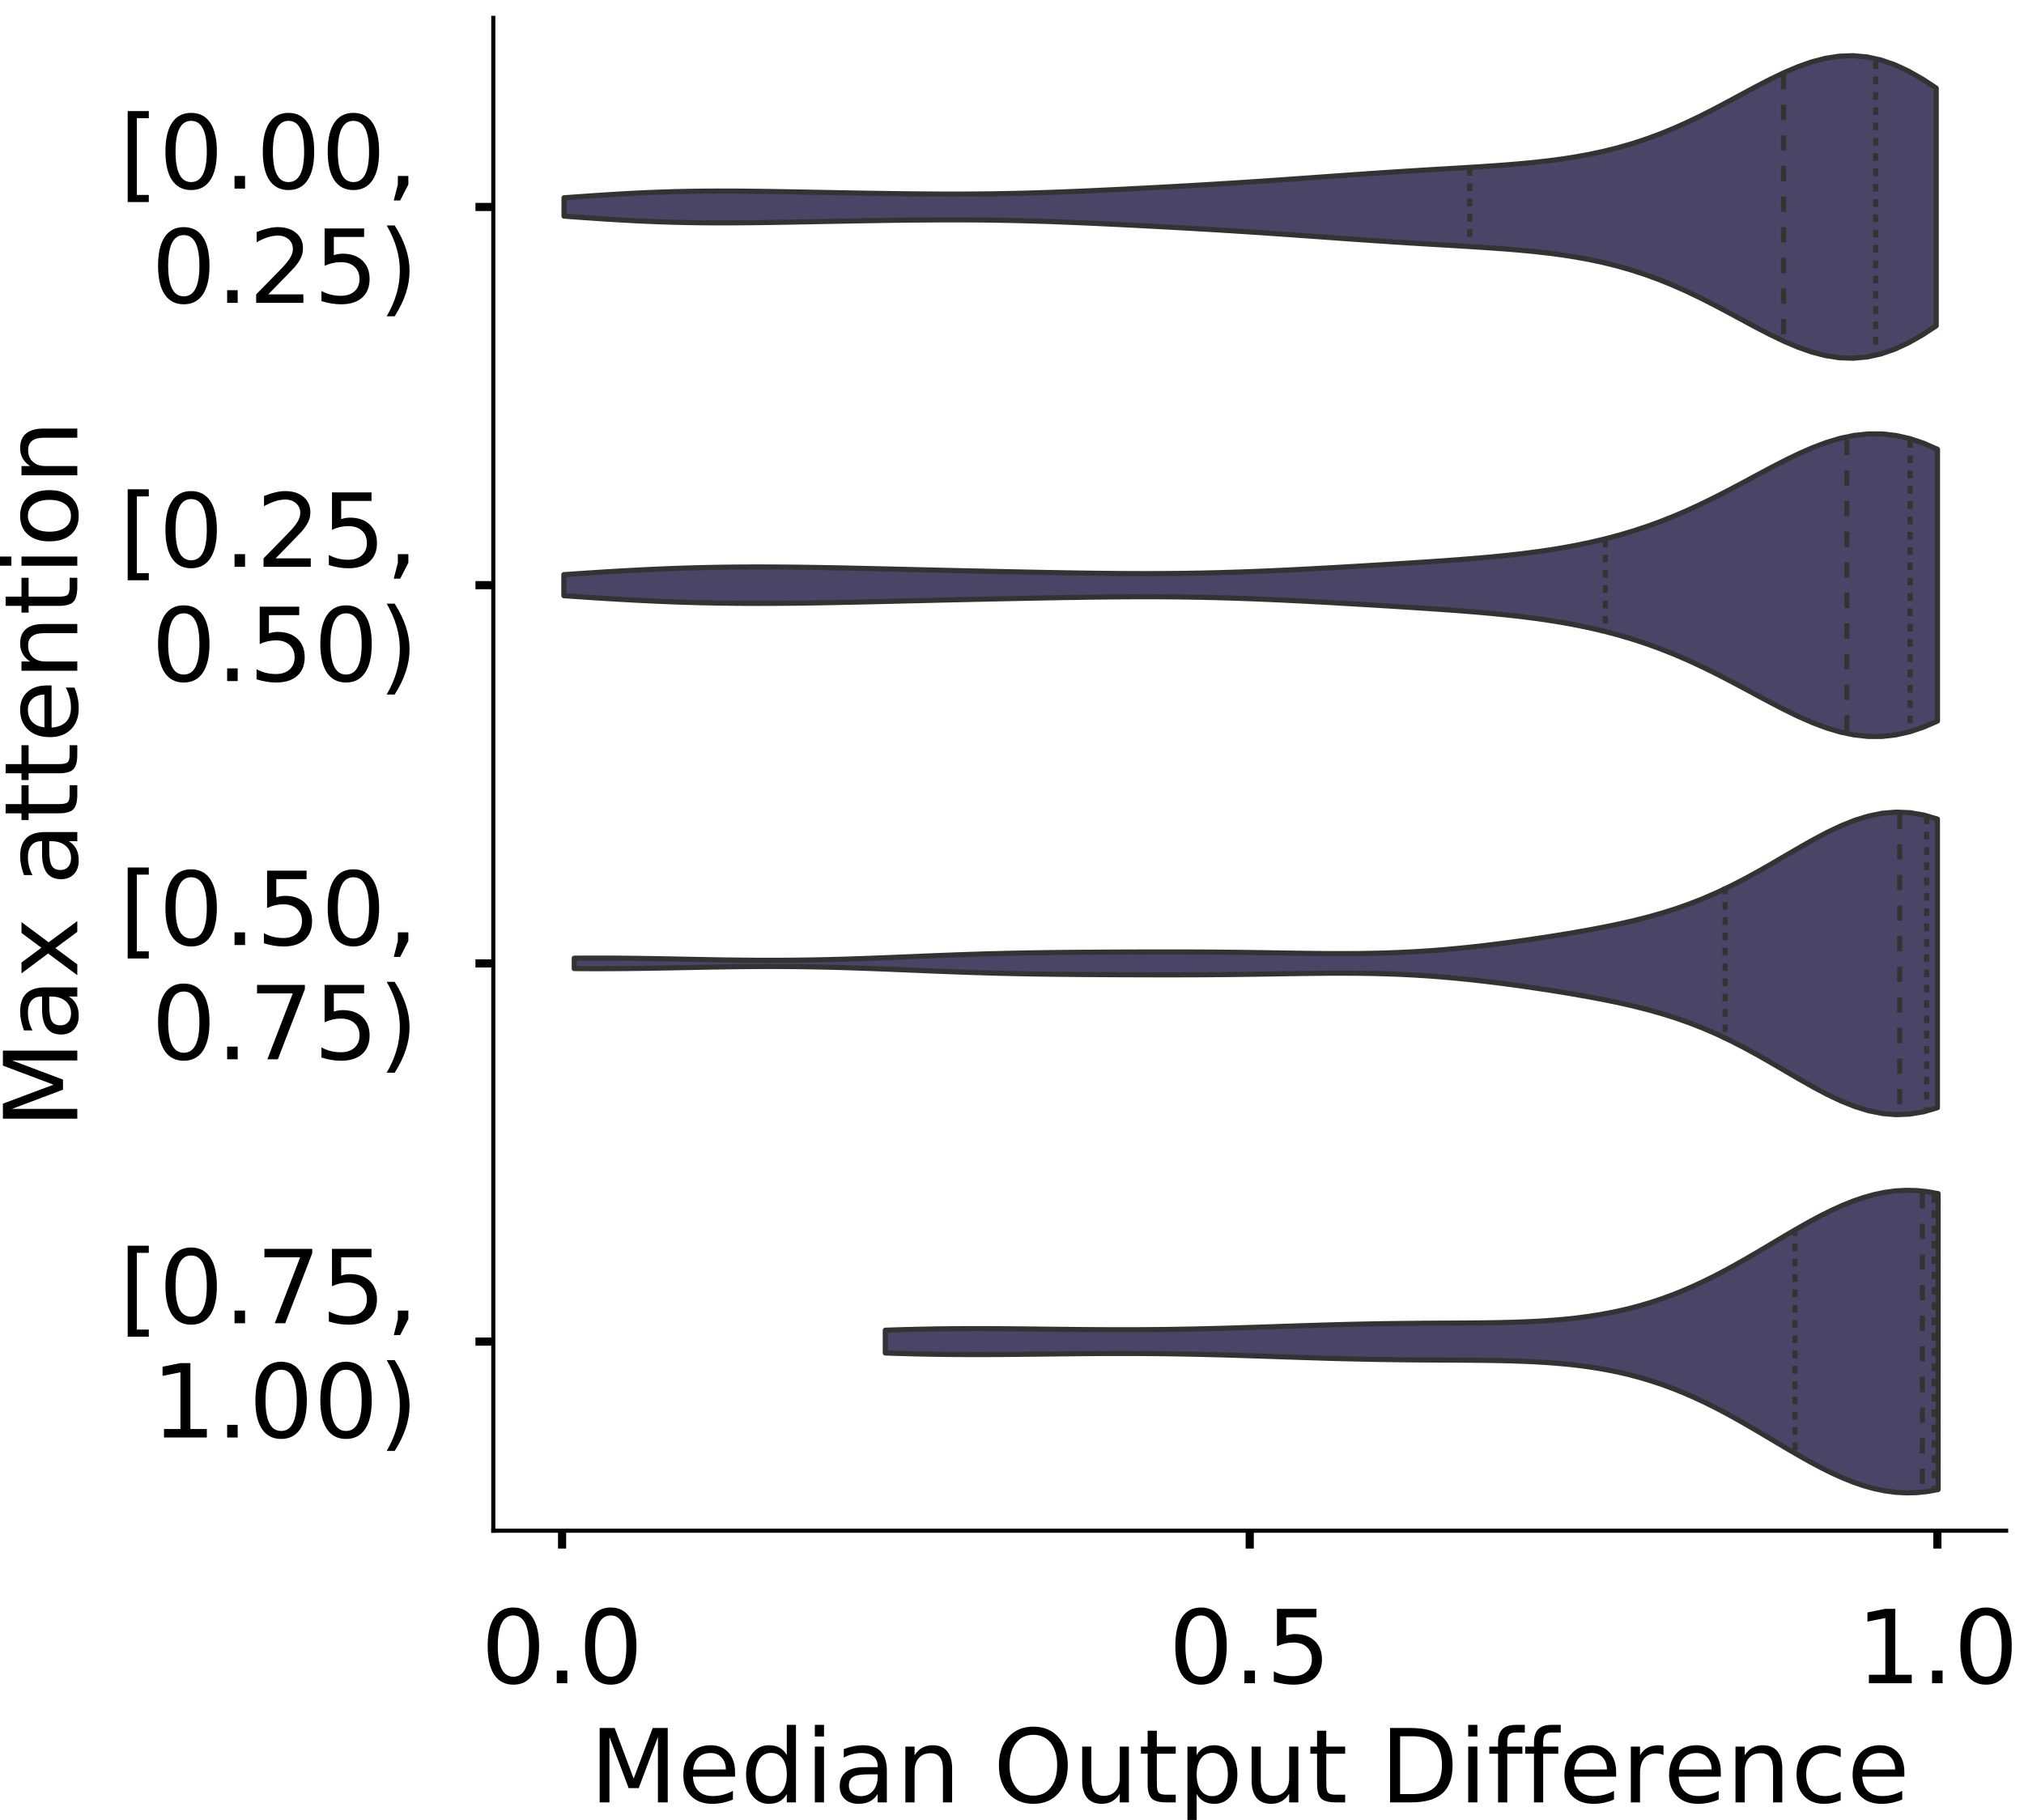 <?xml version="1.0" encoding="utf-8" standalone="no"?>
<!DOCTYPE svg PUBLIC "-//W3C//DTD SVG 1.1//EN"
  "http://www.w3.org/Graphics/SVG/1.1/DTD/svg11.dtd">
<!-- Created with matplotlib (https://matplotlib.org/) -->
<svg height="356.753pt" version="1.1" viewBox="0 0 396.753 356.753" width="396.753pt" xmlns="http://www.w3.org/2000/svg" xmlns:xlink="http://www.w3.org/1999/xlink">
 <defs>
  <style type="text/css">
*{stroke-linecap:butt;stroke-linejoin:round;}
  </style>
 </defs>
 <g id="figure_1">
  <g id="patch_1">
   <path d="M 0 356.753 
L 396.753 356.753 
L 396.753 0 
L 0 0 
z
" style="fill:#ffffff;"/>
  </g>
  <g id="axes_1">
   <g id="patch_2">
    <path d="M 96.7 300.053 
L 393.253 300.053 
L 393.253 3.5 
L 96.7 3.5 
z
" style="fill:#ffffff;"/>
   </g>
   <g id="PolyCollection_1">
    <defs>
     <path d="M 110.558 -314.382 
L 110.558 -317.987 
L 113.275 -318.182 
L 115.992 -318.372 
L 118.709 -318.553 
L 121.426 -318.72 
L 124.143 -318.869 
L 126.86 -318.998 
L 129.577 -319.105 
L 132.294 -319.188 
L 135.012 -319.248 
L 137.729 -319.286 
L 140.446 -319.302 
L 143.163 -319.301 
L 145.88 -319.284 
L 148.597 -319.255 
L 151.314 -319.216 
L 154.031 -319.171 
L 156.748 -319.122 
L 159.466 -319.071 
L 162.183 -319.02 
L 164.9 -318.969 
L 167.617 -318.92 
L 170.334 -318.874 
L 173.051 -318.832 
L 175.768 -318.794 
L 178.485 -318.761 
L 181.203 -318.736 
L 183.92 -318.719 
L 186.637 -318.713 
L 189.354 -318.718 
L 192.071 -318.736 
L 194.788 -318.768 
L 197.505 -318.815 
L 200.222 -318.876 
L 202.939 -318.951 
L 205.657 -319.039 
L 208.374 -319.138 
L 211.091 -319.248 
L 213.808 -319.366 
L 216.525 -319.491 
L 219.242 -319.622 
L 221.959 -319.758 
L 224.676 -319.898 
L 227.393 -320.042 
L 230.111 -320.19 
L 232.828 -320.342 
L 235.545 -320.499 
L 238.262 -320.661 
L 240.979 -320.828 
L 243.696 -321 
L 246.413 -321.178 
L 249.13 -321.361 
L 251.848 -321.549 
L 254.565 -321.74 
L 257.282 -321.934 
L 259.999 -322.128 
L 262.716 -322.323 
L 265.433 -322.515 
L 268.15 -322.704 
L 270.867 -322.888 
L 273.584 -323.066 
L 276.302 -323.238 
L 279.019 -323.404 
L 281.736 -323.567 
L 284.453 -323.727 
L 287.17 -323.89 
L 289.887 -324.058 
L 292.604 -324.239 
L 295.321 -324.438 
L 298.039 -324.664 
L 300.756 -324.925 
L 303.473 -325.231 
L 306.19 -325.591 
L 308.907 -326.015 
L 311.624 -326.513 
L 314.341 -327.096 
L 317.058 -327.771 
L 319.775 -328.547 
L 322.493 -329.43 
L 325.21 -330.423 
L 327.927 -331.525 
L 330.644 -332.732 
L 333.361 -334.034 
L 336.078 -335.415 
L 338.795 -336.854 
L 341.512 -338.319 
L 344.229 -339.776 
L 346.947 -341.182 
L 349.664 -342.489 
L 352.381 -343.646 
L 355.098 -344.605 
L 357.815 -345.317 
L 360.532 -345.739 
L 363.249 -345.839 
L 365.966 -345.597 
L 368.684 -345.003 
L 371.401 -344.066 
L 374.118 -342.808 
L 376.835 -341.266 
L 379.552 -339.487 
L 379.552 -292.882 
L 379.552 -292.882 
L 376.835 -291.103 
L 374.118 -289.56 
L 371.401 -288.302 
L 368.684 -287.365 
L 365.966 -286.772 
L 363.249 -286.529 
L 360.532 -286.629 
L 357.815 -287.052 
L 355.098 -287.763 
L 352.381 -288.722 
L 349.664 -289.88 
L 346.947 -291.187 
L 344.229 -292.592 
L 341.512 -294.049 
L 338.795 -295.515 
L 336.078 -296.953 
L 333.361 -298.335 
L 330.644 -299.637 
L 327.927 -300.844 
L 325.21 -301.946 
L 322.493 -302.938 
L 319.775 -303.821 
L 317.058 -304.597 
L 314.341 -305.273 
L 311.624 -305.855 
L 308.907 -306.354 
L 306.19 -306.778 
L 303.473 -307.138 
L 300.756 -307.443 
L 298.039 -307.704 
L 295.321 -307.93 
L 292.604 -308.13 
L 289.887 -308.31 
L 287.17 -308.479 
L 284.453 -308.641 
L 281.736 -308.802 
L 279.019 -308.964 
L 276.302 -309.131 
L 273.584 -309.303 
L 270.867 -309.481 
L 268.15 -309.665 
L 265.433 -309.853 
L 262.716 -310.046 
L 259.999 -310.24 
L 257.282 -310.435 
L 254.565 -310.629 
L 251.848 -310.82 
L 249.13 -311.007 
L 246.413 -311.19 
L 243.696 -311.368 
L 240.979 -311.541 
L 238.262 -311.708 
L 235.545 -311.869 
L 232.828 -312.026 
L 230.111 -312.178 
L 227.393 -312.326 
L 224.676 -312.47 
L 221.959 -312.61 
L 219.242 -312.746 
L 216.525 -312.877 
L 213.808 -313.002 
L 211.091 -313.12 
L 208.374 -313.23 
L 205.657 -313.329 
L 202.939 -313.417 
L 200.222 -313.492 
L 197.505 -313.553 
L 194.788 -313.6 
L 192.071 -313.632 
L 189.354 -313.65 
L 186.637 -313.656 
L 183.92 -313.649 
L 181.203 -313.632 
L 178.485 -313.607 
L 175.768 -313.575 
L 173.051 -313.537 
L 170.334 -313.494 
L 167.617 -313.448 
L 164.9 -313.399 
L 162.183 -313.348 
L 159.466 -313.297 
L 156.748 -313.246 
L 154.031 -313.197 
L 151.314 -313.152 
L 148.597 -313.114 
L 145.88 -313.085 
L 143.163 -313.068 
L 140.446 -313.066 
L 137.729 -313.083 
L 135.012 -313.12 
L 132.294 -313.18 
L 129.577 -313.263 
L 126.86 -313.37 
L 124.143 -313.499 
L 121.426 -313.649 
L 118.709 -313.815 
L 115.992 -313.996 
L 113.275 -314.186 
L 110.558 -314.382 
z
" id="m89b961d090" style="stroke:#333333;"/>
    </defs>
    <g clip-path="url(#pd6669690d4)">
     <use style="fill:#484566;stroke:#333333;" x="0" xlink:href="#m89b961d090" y="356.753"/>
    </g>
   </g>
   <g id="PolyCollection_2">
    <defs>
     <path d="M 110.527 -239.979 
L 110.527 -244.112 
L 113.247 -244.297 
L 115.966 -244.477 
L 118.686 -244.651 
L 121.406 -244.814 
L 124.126 -244.965 
L 126.846 -245.103 
L 129.566 -245.225 
L 132.286 -245.331 
L 135.006 -245.421 
L 137.726 -245.493 
L 140.446 -245.548 
L 143.166 -245.586 
L 145.886 -245.609 
L 148.605 -245.617 
L 151.325 -245.611 
L 154.045 -245.593 
L 156.765 -245.565 
L 159.485 -245.526 
L 162.205 -245.48 
L 164.925 -245.428 
L 167.645 -245.37 
L 170.365 -245.309 
L 173.085 -245.245 
L 175.805 -245.181 
L 178.525 -245.116 
L 181.244 -245.051 
L 183.964 -244.987 
L 186.684 -244.924 
L 189.404 -244.863 
L 192.124 -244.804 
L 194.844 -244.745 
L 197.564 -244.688 
L 200.284 -244.633 
L 203.004 -244.58 
L 205.724 -244.528 
L 208.444 -244.48 
L 211.164 -244.436 
L 213.883 -244.396 
L 216.603 -244.363 
L 219.323 -244.338 
L 222.043 -244.323 
L 224.763 -244.318 
L 227.483 -244.325 
L 230.203 -244.345 
L 232.923 -244.378 
L 235.643 -244.426 
L 238.363 -244.489 
L 241.083 -244.565 
L 243.803 -244.655 
L 246.522 -244.758 
L 249.242 -244.872 
L 251.962 -244.997 
L 254.682 -245.131 
L 257.402 -245.272 
L 260.122 -245.421 
L 262.842 -245.574 
L 265.562 -245.732 
L 268.282 -245.893 
L 271.002 -246.057 
L 273.722 -246.225 
L 276.442 -246.396 
L 279.161 -246.573 
L 281.881 -246.756 
L 284.601 -246.95 
L 287.321 -247.156 
L 290.041 -247.38 
L 292.761 -247.626 
L 295.481 -247.9 
L 298.201 -248.206 
L 300.921 -248.552 
L 303.641 -248.943 
L 306.361 -249.386 
L 309.081 -249.888 
L 311.8 -250.456 
L 314.52 -251.096 
L 317.24 -251.814 
L 319.96 -252.617 
L 322.68 -253.508 
L 325.4 -254.492 
L 328.12 -255.57 
L 330.84 -256.741 
L 333.56 -257.998 
L 336.28 -259.334 
L 339 -260.733 
L 341.72 -262.177 
L 344.439 -263.639 
L 347.159 -265.091 
L 349.879 -266.495 
L 352.599 -267.813 
L 355.319 -269.004 
L 358.039 -270.026 
L 360.759 -270.839 
L 363.479 -271.407 
L 366.199 -271.701 
L 368.919 -271.7 
L 371.639 -271.393 
L 374.359 -270.779 
L 377.078 -269.869 
L 379.798 -268.685 
L 379.798 -215.407 
L 379.798 -215.407 
L 377.078 -214.223 
L 374.359 -213.313 
L 371.639 -212.699 
L 368.919 -212.391 
L 366.199 -212.391 
L 363.479 -212.685 
L 360.759 -213.253 
L 358.039 -214.066 
L 355.319 -215.088 
L 352.599 -216.279 
L 349.879 -217.597 
L 347.159 -219.001 
L 344.439 -220.452 
L 341.72 -221.915 
L 339 -223.359 
L 336.28 -224.758 
L 333.56 -226.094 
L 330.84 -227.351 
L 328.12 -228.521 
L 325.4 -229.599 
L 322.68 -230.583 
L 319.96 -231.475 
L 317.24 -232.278 
L 314.52 -232.996 
L 311.8 -233.636 
L 309.081 -234.203 
L 306.361 -234.705 
L 303.641 -235.149 
L 300.921 -235.54 
L 298.201 -235.886 
L 295.481 -236.192 
L 292.761 -236.465 
L 290.041 -236.712 
L 287.321 -236.935 
L 284.601 -237.142 
L 281.881 -237.335 
L 279.161 -237.519 
L 276.442 -237.695 
L 273.722 -237.867 
L 271.002 -238.034 
L 268.282 -238.199 
L 265.562 -238.36 
L 262.842 -238.517 
L 260.122 -238.671 
L 257.402 -238.819 
L 254.682 -238.961 
L 251.962 -239.095 
L 249.242 -239.22 
L 246.522 -239.334 
L 243.803 -239.437 
L 241.083 -239.527 
L 238.363 -239.603 
L 235.643 -239.665 
L 232.923 -239.713 
L 230.203 -239.747 
L 227.483 -239.767 
L 224.763 -239.774 
L 222.043 -239.769 
L 219.323 -239.753 
L 216.603 -239.728 
L 213.883 -239.695 
L 211.164 -239.656 
L 208.444 -239.612 
L 205.724 -239.563 
L 203.004 -239.512 
L 200.284 -239.459 
L 197.564 -239.403 
L 194.844 -239.346 
L 192.124 -239.288 
L 189.404 -239.228 
L 186.684 -239.167 
L 183.964 -239.105 
L 181.244 -239.041 
L 178.525 -238.976 
L 175.805 -238.911 
L 173.085 -238.846 
L 170.365 -238.783 
L 167.645 -238.722 
L 164.925 -238.664 
L 162.205 -238.611 
L 159.485 -238.565 
L 156.765 -238.527 
L 154.045 -238.498 
L 151.325 -238.481 
L 148.605 -238.475 
L 145.886 -238.483 
L 143.166 -238.506 
L 140.446 -238.544 
L 137.726 -238.599 
L 135.006 -238.671 
L 132.286 -238.76 
L 129.566 -238.866 
L 126.846 -238.989 
L 124.126 -239.126 
L 121.406 -239.278 
L 118.686 -239.441 
L 115.966 -239.614 
L 113.247 -239.795 
L 110.527 -239.979 
z
" id="m783c65cf0e" style="stroke:#333333;"/>
    </defs>
    <g clip-path="url(#pd6669690d4)">
     <use style="fill:#484566;stroke:#333333;" x="0" xlink:href="#m783c65cf0e" y="356.753"/>
    </g>
   </g>
   <g id="PolyCollection_3">
    <defs>
     <path d="M 112.567 -166.886 
L 112.567 -168.929 
L 115.266 -168.945 
L 117.965 -168.947 
L 120.664 -168.936 
L 123.363 -168.912 
L 126.063 -168.877 
L 128.762 -168.834 
L 131.461 -168.785 
L 134.16 -168.732 
L 136.859 -168.679 
L 139.559 -168.629 
L 142.258 -168.586 
L 144.957 -168.55 
L 147.656 -168.526 
L 150.355 -168.516 
L 153.054 -168.519 
L 155.754 -168.539 
L 158.453 -168.574 
L 161.152 -168.625 
L 163.851 -168.69 
L 166.55 -168.769 
L 169.249 -168.86 
L 171.949 -168.96 
L 174.648 -169.066 
L 177.347 -169.177 
L 180.046 -169.289 
L 182.745 -169.4 
L 185.445 -169.506 
L 188.144 -169.606 
L 190.843 -169.697 
L 193.542 -169.78 
L 196.241 -169.851 
L 198.94 -169.913 
L 201.64 -169.964 
L 204.339 -170.007 
L 207.038 -170.041 
L 209.737 -170.069 
L 212.436 -170.091 
L 215.136 -170.109 
L 217.835 -170.124 
L 220.534 -170.135 
L 223.233 -170.145 
L 225.932 -170.151 
L 228.631 -170.154 
L 231.331 -170.152 
L 234.03 -170.144 
L 236.729 -170.13 
L 239.428 -170.11 
L 242.127 -170.082 
L 244.826 -170.048 
L 247.526 -170.009 
L 250.225 -169.967 
L 252.924 -169.924 
L 255.623 -169.885 
L 258.322 -169.853 
L 261.022 -169.833 
L 263.721 -169.829 
L 266.42 -169.846 
L 269.119 -169.887 
L 271.818 -169.957 
L 274.517 -170.059 
L 277.217 -170.194 
L 279.916 -170.363 
L 282.615 -170.567 
L 285.314 -170.805 
L 288.013 -171.076 
L 290.713 -171.376 
L 293.412 -171.704 
L 296.111 -172.056 
L 298.81 -172.431 
L 301.509 -172.826 
L 304.208 -173.241 
L 306.908 -173.677 
L 309.607 -174.137 
L 312.306 -174.624 
L 315.005 -175.146 
L 317.704 -175.711 
L 320.404 -176.33 
L 323.103 -177.014 
L 325.802 -177.776 
L 328.501 -178.627 
L 331.2 -179.579 
L 333.899 -180.639 
L 336.599 -181.811 
L 339.298 -183.095 
L 341.997 -184.482 
L 344.696 -185.958 
L 347.395 -187.5 
L 350.094 -189.077 
L 352.794 -190.65 
L 355.493 -192.175 
L 358.192 -193.602 
L 360.891 -194.881 
L 363.59 -195.96 
L 366.29 -196.792 
L 368.989 -197.337 
L 371.688 -197.563 
L 374.387 -197.451 
L 377.086 -196.995 
L 379.785 -196.201 
L 379.785 -139.614 
L 379.785 -139.614 
L 377.086 -138.82 
L 374.387 -138.364 
L 371.688 -138.252 
L 368.989 -138.478 
L 366.29 -139.023 
L 363.59 -139.855 
L 360.891 -140.934 
L 358.192 -142.213 
L 355.493 -143.64 
L 352.794 -145.165 
L 350.094 -146.738 
L 347.395 -148.315 
L 344.696 -149.857 
L 341.997 -151.333 
L 339.298 -152.72 
L 336.599 -154.004 
L 333.899 -155.176 
L 331.2 -156.236 
L 328.501 -157.188 
L 325.802 -158.039 
L 323.103 -158.801 
L 320.404 -159.485 
L 317.704 -160.104 
L 315.005 -160.669 
L 312.306 -161.191 
L 309.607 -161.678 
L 306.908 -162.138 
L 304.208 -162.574 
L 301.509 -162.989 
L 298.81 -163.384 
L 296.111 -163.759 
L 293.412 -164.111 
L 290.713 -164.439 
L 288.013 -164.739 
L 285.314 -165.01 
L 282.615 -165.248 
L 279.916 -165.452 
L 277.217 -165.621 
L 274.517 -165.756 
L 271.818 -165.858 
L 269.119 -165.928 
L 266.42 -165.969 
L 263.721 -165.986 
L 261.022 -165.982 
L 258.322 -165.962 
L 255.623 -165.93 
L 252.924 -165.891 
L 250.225 -165.848 
L 247.526 -165.806 
L 244.826 -165.767 
L 242.127 -165.733 
L 239.428 -165.705 
L 236.729 -165.685 
L 234.03 -165.671 
L 231.331 -165.663 
L 228.631 -165.661 
L 225.932 -165.664 
L 223.233 -165.67 
L 220.534 -165.68 
L 217.835 -165.691 
L 215.136 -165.706 
L 212.436 -165.724 
L 209.737 -165.746 
L 207.038 -165.774 
L 204.339 -165.808 
L 201.64 -165.851 
L 198.94 -165.902 
L 196.241 -165.964 
L 193.542 -166.035 
L 190.843 -166.118 
L 188.144 -166.209 
L 185.445 -166.309 
L 182.745 -166.415 
L 180.046 -166.526 
L 177.347 -166.638 
L 174.648 -166.749 
L 171.949 -166.855 
L 169.249 -166.955 
L 166.55 -167.046 
L 163.851 -167.125 
L 161.152 -167.19 
L 158.453 -167.241 
L 155.754 -167.276 
L 153.054 -167.296 
L 150.355 -167.299 
L 147.656 -167.289 
L 144.957 -167.265 
L 142.258 -167.229 
L 139.559 -167.186 
L 136.859 -167.136 
L 134.16 -167.083 
L 131.461 -167.03 
L 128.762 -166.981 
L 126.063 -166.938 
L 123.363 -166.903 
L 120.664 -166.879 
L 117.965 -166.868 
L 115.266 -166.87 
L 112.567 -166.886 
z
" id="m56542cbb03" style="stroke:#333333;"/>
    </defs>
    <g clip-path="url(#pd6669690d4)">
     <use style="fill:#484566;stroke:#333333;" x="0" xlink:href="#m56542cbb03" y="356.753"/>
    </g>
   </g>
   <g id="PolyCollection_4">
    <defs>
     <path d="M 173.537 -91.534 
L 173.537 -96.004 
L 175.622 -96.074 
L 177.707 -96.134 
L 179.791 -96.186 
L 181.876 -96.229 
L 183.961 -96.263 
L 186.045 -96.288 
L 188.13 -96.304 
L 190.215 -96.312 
L 192.3 -96.312 
L 194.384 -96.306 
L 196.469 -96.294 
L 198.554 -96.278 
L 200.638 -96.258 
L 202.723 -96.235 
L 204.808 -96.211 
L 206.892 -96.187 
L 208.977 -96.164 
L 211.062 -96.142 
L 213.146 -96.124 
L 215.231 -96.11 
L 217.316 -96.1 
L 219.401 -96.096 
L 221.485 -96.097 
L 223.57 -96.105 
L 225.655 -96.119 
L 227.739 -96.14 
L 229.824 -96.168 
L 231.909 -96.203 
L 233.993 -96.243 
L 236.078 -96.29 
L 238.163 -96.342 
L 240.247 -96.399 
L 242.332 -96.46 
L 244.417 -96.524 
L 246.502 -96.591 
L 248.586 -96.66 
L 250.671 -96.73 
L 252.756 -96.8 
L 254.84 -96.869 
L 256.925 -96.935 
L 259.01 -96.999 
L 261.094 -97.06 
L 263.179 -97.116 
L 265.264 -97.167 
L 267.348 -97.213 
L 269.433 -97.253 
L 271.518 -97.287 
L 273.603 -97.316 
L 275.687 -97.339 
L 277.772 -97.357 
L 279.857 -97.372 
L 281.941 -97.384 
L 284.026 -97.395 
L 286.111 -97.406 
L 288.195 -97.42 
L 290.28 -97.44 
L 292.365 -97.467 
L 294.449 -97.506 
L 296.534 -97.559 
L 298.619 -97.631 
L 300.704 -97.724 
L 302.788 -97.844 
L 304.873 -97.995 
L 306.958 -98.18 
L 309.042 -98.405 
L 311.127 -98.675 
L 313.212 -98.993 
L 315.296 -99.365 
L 317.381 -99.794 
L 319.466 -100.285 
L 321.55 -100.84 
L 323.635 -101.462 
L 325.72 -102.155 
L 327.805 -102.918 
L 329.889 -103.751 
L 331.974 -104.655 
L 334.059 -105.625 
L 336.143 -106.659 
L 338.228 -107.751 
L 340.313 -108.893 
L 342.397 -110.078 
L 344.482 -111.294 
L 346.567 -112.529 
L 348.651 -113.771 
L 350.736 -115.004 
L 352.821 -116.213 
L 354.906 -117.381 
L 356.99 -118.491 
L 359.075 -119.526 
L 361.16 -120.47 
L 363.244 -121.306 
L 365.329 -122.02 
L 367.414 -122.599 
L 369.498 -123.032 
L 371.583 -123.309 
L 373.668 -123.424 
L 375.752 -123.375 
L 377.837 -123.159 
L 379.922 -122.78 
L 379.922 -64.758 
L 379.922 -64.758 
L 377.837 -64.379 
L 375.752 -64.163 
L 373.668 -64.114 
L 371.583 -64.229 
L 369.498 -64.507 
L 367.414 -64.939 
L 365.329 -65.518 
L 363.244 -66.232 
L 361.16 -67.069 
L 359.075 -68.012 
L 356.99 -69.048 
L 354.906 -70.158 
L 352.821 -71.326 
L 350.736 -72.534 
L 348.651 -73.767 
L 346.567 -75.009 
L 344.482 -76.245 
L 342.397 -77.461 
L 340.313 -78.645 
L 338.228 -79.787 
L 336.143 -80.879 
L 334.059 -81.913 
L 331.974 -82.884 
L 329.889 -83.787 
L 327.805 -84.621 
L 325.72 -85.384 
L 323.635 -86.076 
L 321.55 -86.699 
L 319.466 -87.254 
L 317.381 -87.744 
L 315.296 -88.173 
L 313.212 -88.545 
L 311.127 -88.863 
L 309.042 -89.133 
L 306.958 -89.358 
L 304.873 -89.544 
L 302.788 -89.694 
L 300.704 -89.814 
L 298.619 -89.908 
L 296.534 -89.979 
L 294.449 -90.032 
L 292.365 -90.071 
L 290.28 -90.098 
L 288.195 -90.118 
L 286.111 -90.132 
L 284.026 -90.144 
L 281.941 -90.154 
L 279.857 -90.166 
L 277.772 -90.181 
L 275.687 -90.199 
L 273.603 -90.223 
L 271.518 -90.251 
L 269.433 -90.285 
L 267.348 -90.325 
L 265.264 -90.371 
L 263.179 -90.422 
L 261.094 -90.478 
L 259.01 -90.539 
L 256.925 -90.603 
L 254.84 -90.67 
L 252.756 -90.738 
L 250.671 -90.808 
L 248.586 -90.878 
L 246.502 -90.947 
L 244.417 -91.014 
L 242.332 -91.079 
L 240.247 -91.14 
L 238.163 -91.197 
L 236.078 -91.249 
L 233.993 -91.295 
L 231.909 -91.336 
L 229.824 -91.37 
L 227.739 -91.398 
L 225.655 -91.419 
L 223.57 -91.433 
L 221.485 -91.441 
L 219.401 -91.443 
L 217.316 -91.438 
L 215.231 -91.429 
L 213.146 -91.414 
L 211.062 -91.396 
L 208.977 -91.375 
L 206.892 -91.352 
L 204.808 -91.327 
L 202.723 -91.303 
L 200.638 -91.281 
L 198.554 -91.261 
L 196.469 -91.244 
L 194.384 -91.232 
L 192.3 -91.226 
L 190.215 -91.227 
L 188.13 -91.235 
L 186.045 -91.251 
L 183.961 -91.275 
L 181.876 -91.309 
L 179.791 -91.352 
L 177.707 -91.404 
L 175.622 -91.465 
L 173.537 -91.534 
z
" id="m5056d539c5" style="stroke:#333333;"/>
    </defs>
    <g clip-path="url(#pd6669690d4)">
     <use style="fill:#484566;stroke:#333333;" x="0" xlink:href="#m5056d539c5" y="356.753"/>
    </g>
   </g>
   <g id="patch_3">
    <path clip-path="url(#pd6669690d4)" d="M 110.18 40.569 
L 110.18 40.569 
L 110.18 40.569 
L 110.18 40.569 
z
" style="fill:#484566;stroke:#333333;stroke-linejoin:miter;stroke-width:0.5;"/>
   </g>
   <g id="matplotlib.axis_1">
    <g id="xtick_1">
     <g id="line2d_1">
      <defs>
       <path d="M 0 0 
L 0 3.5 
" id="mcb8b4226c5" style="stroke:#000000;stroke-width:1.6;"/>
      </defs>
      <g>
       <use style="stroke:#000000;stroke-width:1.6;" x="110.18" xlink:href="#mcb8b4226c5" y="300.053"/>
      </g>
     </g>
     <g id="text_1">
      <!-- 0.0 -->
      <defs>
       <path d="M 31.781 66.406 
Q 24.172 66.406 20.328 58.906 
Q 16.5 51.422 16.5 36.375 
Q 16.5 21.391 20.328 13.891 
Q 24.172 6.391 31.781 6.391 
Q 39.453 6.391 43.281 13.891 
Q 47.125 21.391 47.125 36.375 
Q 47.125 51.422 43.281 58.906 
Q 39.453 66.406 31.781 66.406 
z
M 31.781 74.219 
Q 44.047 74.219 50.516 64.516 
Q 56.984 54.828 56.984 36.375 
Q 56.984 17.969 50.516 8.266 
Q 44.047 -1.422 31.781 -1.422 
Q 19.531 -1.422 13.062 8.266 
Q 6.594 17.969 6.594 36.375 
Q 6.594 54.828 13.062 64.516 
Q 19.531 74.219 31.781 74.219 
z
" id="DejaVuSans-48"/>
       <path d="M 10.688 12.406 
L 21 12.406 
L 21 0 
L 10.688 0 
z
" id="DejaVuSans-46"/>
      </defs>
      <g transform="translate(94.277 329.95)scale(0.2 -0.2)">
       <use xlink:href="#DejaVuSans-48"/>
       <use x="63.623" xlink:href="#DejaVuSans-46"/>
       <use x="95.41" xlink:href="#DejaVuSans-48"/>
      </g>
     </g>
    </g>
    <g id="xtick_2">
     <g id="line2d_2">
      <g>
       <use style="stroke:#000000;stroke-width:1.6;" x="244.977" xlink:href="#mcb8b4226c5" y="300.053"/>
      </g>
     </g>
     <g id="text_2">
      <!-- 0.5 -->
      <defs>
       <path d="M 10.797 72.906 
L 49.516 72.906 
L 49.516 64.594 
L 19.828 64.594 
L 19.828 46.734 
Q 21.969 47.469 24.109 47.828 
Q 26.266 48.188 28.422 48.188 
Q 40.625 48.188 47.75 41.5 
Q 54.891 34.812 54.891 23.391 
Q 54.891 11.625 47.562 5.094 
Q 40.234 -1.422 26.906 -1.422 
Q 22.312 -1.422 17.547 -0.641 
Q 12.797 0.141 7.719 1.703 
L 7.719 11.625 
Q 12.109 9.234 16.797 8.062 
Q 21.484 6.891 26.703 6.891 
Q 35.156 6.891 40.078 11.328 
Q 45.016 15.766 45.016 23.391 
Q 45.016 31 40.078 35.438 
Q 35.156 39.891 26.703 39.891 
Q 22.75 39.891 18.812 39.016 
Q 14.891 38.141 10.797 36.281 
z
" id="DejaVuSans-53"/>
      </defs>
      <g transform="translate(229.074 329.95)scale(0.2 -0.2)">
       <use xlink:href="#DejaVuSans-48"/>
       <use x="63.623" xlink:href="#DejaVuSans-46"/>
       <use x="95.41" xlink:href="#DejaVuSans-53"/>
      </g>
     </g>
    </g>
    <g id="xtick_3">
     <g id="line2d_3">
      <g>
       <use style="stroke:#000000;stroke-width:1.6;" x="379.774" xlink:href="#mcb8b4226c5" y="300.053"/>
      </g>
     </g>
     <g id="text_3">
      <!-- 1.0 -->
      <defs>
       <path d="M 12.406 8.297 
L 28.516 8.297 
L 28.516 63.922 
L 10.984 60.406 
L 10.984 69.391 
L 28.422 72.906 
L 38.281 72.906 
L 38.281 8.297 
L 54.391 8.297 
L 54.391 0 
L 12.406 0 
z
" id="DejaVuSans-49"/>
      </defs>
      <g transform="translate(363.871 329.95)scale(0.2 -0.2)">
       <use xlink:href="#DejaVuSans-49"/>
       <use x="63.623" xlink:href="#DejaVuSans-46"/>
       <use x="95.41" xlink:href="#DejaVuSans-48"/>
      </g>
     </g>
    </g>
    <g id="text_4">
     <!-- Median Output Difference -->
     <defs>
      <path d="M 9.812 72.906 
L 24.516 72.906 
L 43.109 23.297 
L 61.812 72.906 
L 76.516 72.906 
L 76.516 0 
L 66.891 0 
L 66.891 64.016 
L 48.094 14.016 
L 38.188 14.016 
L 19.391 64.016 
L 19.391 0 
L 9.812 0 
z
" id="DejaVuSans-77"/>
      <path d="M 56.203 29.594 
L 56.203 25.203 
L 14.891 25.203 
Q 15.484 15.922 20.484 11.062 
Q 25.484 6.203 34.422 6.203 
Q 39.594 6.203 44.453 7.469 
Q 49.312 8.734 54.109 11.281 
L 54.109 2.781 
Q 49.266 0.734 44.188 -0.344 
Q 39.109 -1.422 33.891 -1.422 
Q 20.797 -1.422 13.156 6.188 
Q 5.516 13.812 5.516 26.812 
Q 5.516 40.234 12.766 48.109 
Q 20.016 56 32.328 56 
Q 43.359 56 49.781 48.891 
Q 56.203 41.797 56.203 29.594 
z
M 47.219 32.234 
Q 47.125 39.594 43.094 43.984 
Q 39.062 48.391 32.422 48.391 
Q 24.906 48.391 20.391 44.141 
Q 15.875 39.891 15.188 32.172 
z
" id="DejaVuSans-101"/>
      <path d="M 45.406 46.391 
L 45.406 75.984 
L 54.391 75.984 
L 54.391 0 
L 45.406 0 
L 45.406 8.203 
Q 42.578 3.328 38.25 0.953 
Q 33.938 -1.422 27.875 -1.422 
Q 17.969 -1.422 11.734 6.484 
Q 5.516 14.406 5.516 27.297 
Q 5.516 40.188 11.734 48.094 
Q 17.969 56 27.875 56 
Q 33.938 56 38.25 53.625 
Q 42.578 51.266 45.406 46.391 
z
M 14.797 27.297 
Q 14.797 17.391 18.875 11.75 
Q 22.953 6.109 30.078 6.109 
Q 37.203 6.109 41.297 11.75 
Q 45.406 17.391 45.406 27.297 
Q 45.406 37.203 41.297 42.844 
Q 37.203 48.484 30.078 48.484 
Q 22.953 48.484 18.875 42.844 
Q 14.797 37.203 14.797 27.297 
z
" id="DejaVuSans-100"/>
      <path d="M 9.422 54.688 
L 18.406 54.688 
L 18.406 0 
L 9.422 0 
z
M 9.422 75.984 
L 18.406 75.984 
L 18.406 64.594 
L 9.422 64.594 
z
" id="DejaVuSans-105"/>
      <path d="M 34.281 27.484 
Q 23.391 27.484 19.188 25 
Q 14.984 22.516 14.984 16.5 
Q 14.984 11.719 18.141 8.906 
Q 21.297 6.109 26.703 6.109 
Q 34.188 6.109 38.703 11.406 
Q 43.219 16.703 43.219 25.484 
L 43.219 27.484 
z
M 52.203 31.203 
L 52.203 0 
L 43.219 0 
L 43.219 8.297 
Q 40.141 3.328 35.547 0.953 
Q 30.953 -1.422 24.312 -1.422 
Q 15.922 -1.422 10.953 3.297 
Q 6 8.016 6 15.922 
Q 6 25.141 12.172 29.828 
Q 18.359 34.516 30.609 34.516 
L 43.219 34.516 
L 43.219 35.406 
Q 43.219 41.609 39.141 45 
Q 35.062 48.391 27.688 48.391 
Q 23 48.391 18.547 47.266 
Q 14.109 46.141 10.016 43.891 
L 10.016 52.203 
Q 14.938 54.109 19.578 55.047 
Q 24.219 56 28.609 56 
Q 40.484 56 46.344 49.844 
Q 52.203 43.703 52.203 31.203 
z
" id="DejaVuSans-97"/>
      <path d="M 54.891 33.016 
L 54.891 0 
L 45.906 0 
L 45.906 32.719 
Q 45.906 40.484 42.875 44.328 
Q 39.844 48.188 33.797 48.188 
Q 26.516 48.188 22.312 43.547 
Q 18.109 38.922 18.109 30.906 
L 18.109 0 
L 9.078 0 
L 9.078 54.688 
L 18.109 54.688 
L 18.109 46.188 
Q 21.344 51.125 25.703 53.562 
Q 30.078 56 35.797 56 
Q 45.219 56 50.047 50.172 
Q 54.891 44.344 54.891 33.016 
z
" id="DejaVuSans-110"/>
      <path id="DejaVuSans-32"/>
      <path d="M 39.406 66.219 
Q 28.656 66.219 22.328 58.203 
Q 16.016 50.203 16.016 36.375 
Q 16.016 22.609 22.328 14.594 
Q 28.656 6.594 39.406 6.594 
Q 50.141 6.594 56.422 14.594 
Q 62.703 22.609 62.703 36.375 
Q 62.703 50.203 56.422 58.203 
Q 50.141 66.219 39.406 66.219 
z
M 39.406 74.219 
Q 54.734 74.219 63.906 63.938 
Q 73.094 53.656 73.094 36.375 
Q 73.094 19.141 63.906 8.859 
Q 54.734 -1.422 39.406 -1.422 
Q 24.031 -1.422 14.812 8.828 
Q 5.609 19.094 5.609 36.375 
Q 5.609 53.656 14.812 63.938 
Q 24.031 74.219 39.406 74.219 
z
" id="DejaVuSans-79"/>
      <path d="M 8.5 21.578 
L 8.5 54.688 
L 17.484 54.688 
L 17.484 21.922 
Q 17.484 14.156 20.5 10.266 
Q 23.531 6.391 29.594 6.391 
Q 36.859 6.391 41.078 11.031 
Q 45.312 15.672 45.312 23.688 
L 45.312 54.688 
L 54.297 54.688 
L 54.297 0 
L 45.312 0 
L 45.312 8.406 
Q 42.047 3.422 37.719 1 
Q 33.406 -1.422 27.688 -1.422 
Q 18.266 -1.422 13.375 4.438 
Q 8.5 10.297 8.5 21.578 
z
M 31.109 56 
z
" id="DejaVuSans-117"/>
      <path d="M 18.312 70.219 
L 18.312 54.688 
L 36.812 54.688 
L 36.812 47.703 
L 18.312 47.703 
L 18.312 18.016 
Q 18.312 11.328 20.141 9.422 
Q 21.969 7.516 27.594 7.516 
L 36.812 7.516 
L 36.812 0 
L 27.594 0 
Q 17.188 0 13.234 3.875 
Q 9.281 7.766 9.281 18.016 
L 9.281 47.703 
L 2.688 47.703 
L 2.688 54.688 
L 9.281 54.688 
L 9.281 70.219 
z
" id="DejaVuSans-116"/>
      <path d="M 18.109 8.203 
L 18.109 -20.797 
L 9.078 -20.797 
L 9.078 54.688 
L 18.109 54.688 
L 18.109 46.391 
Q 20.953 51.266 25.266 53.625 
Q 29.594 56 35.594 56 
Q 45.562 56 51.781 48.094 
Q 58.016 40.188 58.016 27.297 
Q 58.016 14.406 51.781 6.484 
Q 45.562 -1.422 35.594 -1.422 
Q 29.594 -1.422 25.266 0.953 
Q 20.953 3.328 18.109 8.203 
z
M 48.688 27.297 
Q 48.688 37.203 44.609 42.844 
Q 40.531 48.484 33.406 48.484 
Q 26.266 48.484 22.188 42.844 
Q 18.109 37.203 18.109 27.297 
Q 18.109 17.391 22.188 11.75 
Q 26.266 6.109 33.406 6.109 
Q 40.531 6.109 44.609 11.75 
Q 48.688 17.391 48.688 27.297 
z
" id="DejaVuSans-112"/>
      <path d="M 19.672 64.797 
L 19.672 8.109 
L 31.594 8.109 
Q 46.688 8.109 53.688 14.938 
Q 60.688 21.781 60.688 36.531 
Q 60.688 51.172 53.688 57.984 
Q 46.688 64.797 31.594 64.797 
z
M 9.812 72.906 
L 30.078 72.906 
Q 51.266 72.906 61.172 64.094 
Q 71.094 55.281 71.094 36.531 
Q 71.094 17.672 61.125 8.828 
Q 51.172 0 30.078 0 
L 9.812 0 
z
" id="DejaVuSans-68"/>
      <path d="M 37.109 75.984 
L 37.109 68.5 
L 28.516 68.5 
Q 23.688 68.5 21.797 66.547 
Q 19.922 64.594 19.922 59.516 
L 19.922 54.688 
L 34.719 54.688 
L 34.719 47.703 
L 19.922 47.703 
L 19.922 0 
L 10.891 0 
L 10.891 47.703 
L 2.297 47.703 
L 2.297 54.688 
L 10.891 54.688 
L 10.891 58.5 
Q 10.891 67.625 15.141 71.797 
Q 19.391 75.984 28.609 75.984 
z
" id="DejaVuSans-102"/>
      <path d="M 41.109 46.297 
Q 39.594 47.172 37.812 47.578 
Q 36.031 48 33.891 48 
Q 26.266 48 22.188 43.047 
Q 18.109 38.094 18.109 28.812 
L 18.109 0 
L 9.078 0 
L 9.078 54.688 
L 18.109 54.688 
L 18.109 46.188 
Q 20.953 51.172 25.484 53.578 
Q 30.031 56 36.531 56 
Q 37.453 56 38.578 55.875 
Q 39.703 55.766 41.062 55.516 
z
" id="DejaVuSans-114"/>
      <path d="M 48.781 52.594 
L 48.781 44.188 
Q 44.969 46.297 41.141 47.344 
Q 37.312 48.391 33.406 48.391 
Q 24.656 48.391 19.812 42.844 
Q 14.984 37.312 14.984 27.297 
Q 14.984 17.281 19.812 11.734 
Q 24.656 6.203 33.406 6.203 
Q 37.312 6.203 41.141 7.25 
Q 44.969 8.297 48.781 10.406 
L 48.781 2.094 
Q 45.016 0.344 40.984 -0.531 
Q 36.969 -1.422 32.422 -1.422 
Q 20.062 -1.422 12.781 6.344 
Q 5.516 14.109 5.516 27.297 
Q 5.516 40.672 12.859 48.328 
Q 20.219 56 33.016 56 
Q 37.156 56 41.109 55.141 
Q 45.062 54.297 48.781 52.594 
z
" id="DejaVuSans-99"/>
     </defs>
     <g transform="translate(115.589 353.306)scale(0.2 -0.2)">
      <use xlink:href="#DejaVuSans-77"/>
      <use x="86.279" xlink:href="#DejaVuSans-101"/>
      <use x="147.803" xlink:href="#DejaVuSans-100"/>
      <use x="211.279" xlink:href="#DejaVuSans-105"/>
      <use x="239.062" xlink:href="#DejaVuSans-97"/>
      <use x="300.342" xlink:href="#DejaVuSans-110"/>
      <use x="363.721" xlink:href="#DejaVuSans-32"/>
      <use x="395.508" xlink:href="#DejaVuSans-79"/>
      <use x="474.219" xlink:href="#DejaVuSans-117"/>
      <use x="537.598" xlink:href="#DejaVuSans-116"/>
      <use x="576.807" xlink:href="#DejaVuSans-112"/>
      <use x="640.283" xlink:href="#DejaVuSans-117"/>
      <use x="703.662" xlink:href="#DejaVuSans-116"/>
      <use x="742.871" xlink:href="#DejaVuSans-32"/>
      <use x="774.658" xlink:href="#DejaVuSans-68"/>
      <use x="851.66" xlink:href="#DejaVuSans-105"/>
      <use x="879.443" xlink:href="#DejaVuSans-102"/>
      <use x="914.648" xlink:href="#DejaVuSans-102"/>
      <use x="949.854" xlink:href="#DejaVuSans-101"/>
      <use x="1011.377" xlink:href="#DejaVuSans-114"/>
      <use x="1052.459" xlink:href="#DejaVuSans-101"/>
      <use x="1113.982" xlink:href="#DejaVuSans-110"/>
      <use x="1177.361" xlink:href="#DejaVuSans-99"/>
      <use x="1232.342" xlink:href="#DejaVuSans-101"/>
     </g>
    </g>
   </g>
   <g id="matplotlib.axis_2">
    <g id="ytick_1">
     <g id="line2d_4">
      <defs>
       <path d="M 0 0 
L -3.5 0 
" id="m75f7b7561d" style="stroke:#000000;stroke-width:1.6;"/>
      </defs>
      <g>
       <use style="stroke:#000000;stroke-width:1.6;" x="96.7" xlink:href="#m75f7b7561d" y="40.569"/>
      </g>
     </g>
     <g id="text_5">
      <!-- [0.00, -->
      <defs>
       <path d="M 8.594 75.984 
L 29.297 75.984 
L 29.297 69 
L 17.578 69 
L 17.578 -6.203 
L 29.297 -6.203 
L 29.297 -13.188 
L 8.594 -13.188 
z
" id="DejaVuSans-91"/>
       <path d="M 11.719 12.406 
L 22.016 12.406 
L 22.016 4 
L 14.016 -11.625 
L 7.719 -11.625 
L 11.719 4 
z
" id="DejaVuSans-44"/>
      </defs>
      <g transform="translate(23.309 36.97)scale(0.2 -0.2)">
       <use xlink:href="#DejaVuSans-91"/>
       <use x="39.014" xlink:href="#DejaVuSans-48"/>
       <use x="102.637" xlink:href="#DejaVuSans-46"/>
       <use x="134.424" xlink:href="#DejaVuSans-48"/>
       <use x="198.047" xlink:href="#DejaVuSans-48"/>
       <use x="261.67" xlink:href="#DejaVuSans-44"/>
      </g>
      <!-- 0.25) -->
      <defs>
       <path d="M 19.188 8.297 
L 53.609 8.297 
L 53.609 0 
L 7.328 0 
L 7.328 8.297 
Q 12.938 14.109 22.625 23.891 
Q 32.328 33.688 34.812 36.531 
Q 39.547 41.844 41.422 45.531 
Q 43.312 49.219 43.312 52.781 
Q 43.312 58.594 39.234 62.25 
Q 35.156 65.922 28.609 65.922 
Q 23.969 65.922 18.812 64.312 
Q 13.672 62.703 7.812 59.422 
L 7.812 69.391 
Q 13.766 71.781 18.938 73 
Q 24.125 74.219 28.422 74.219 
Q 39.75 74.219 46.484 68.547 
Q 53.219 62.891 53.219 53.422 
Q 53.219 48.922 51.531 44.891 
Q 49.859 40.875 45.406 35.406 
Q 44.188 33.984 37.641 27.219 
Q 31.109 20.453 19.188 8.297 
z
" id="DejaVuSans-50"/>
       <path d="M 8.016 75.875 
L 15.828 75.875 
Q 23.141 64.359 26.781 53.312 
Q 30.422 42.281 30.422 31.391 
Q 30.422 20.453 26.781 9.375 
Q 23.141 -1.703 15.828 -13.188 
L 8.016 -13.188 
Q 14.5 -2 17.703 9.062 
Q 20.906 20.125 20.906 31.391 
Q 20.906 42.672 17.703 53.656 
Q 14.5 64.656 8.016 75.875 
z
" id="DejaVuSans-41"/>
      </defs>
      <g transform="translate(29.666 59.365)scale(0.2 -0.2)">
       <use xlink:href="#DejaVuSans-48"/>
       <use x="63.623" xlink:href="#DejaVuSans-46"/>
       <use x="95.41" xlink:href="#DejaVuSans-50"/>
       <use x="159.033" xlink:href="#DejaVuSans-53"/>
       <use x="222.656" xlink:href="#DejaVuSans-41"/>
      </g>
     </g>
    </g>
    <g id="ytick_2">
     <g id="line2d_5">
      <g>
       <use style="stroke:#000000;stroke-width:1.6;" x="96.7" xlink:href="#m75f7b7561d" y="114.707"/>
      </g>
     </g>
     <g id="text_6">
      <!-- [0.25, -->
      <g transform="translate(23.309 111.108)scale(0.2 -0.2)">
       <use xlink:href="#DejaVuSans-91"/>
       <use x="39.014" xlink:href="#DejaVuSans-48"/>
       <use x="102.637" xlink:href="#DejaVuSans-46"/>
       <use x="134.424" xlink:href="#DejaVuSans-50"/>
       <use x="198.047" xlink:href="#DejaVuSans-53"/>
       <use x="261.67" xlink:href="#DejaVuSans-44"/>
      </g>
      <!-- 0.50) -->
      <g transform="translate(29.666 133.504)scale(0.2 -0.2)">
       <use xlink:href="#DejaVuSans-48"/>
       <use x="63.623" xlink:href="#DejaVuSans-46"/>
       <use x="95.41" xlink:href="#DejaVuSans-53"/>
       <use x="159.033" xlink:href="#DejaVuSans-48"/>
       <use x="222.656" xlink:href="#DejaVuSans-41"/>
      </g>
     </g>
    </g>
    <g id="ytick_3">
     <g id="line2d_6">
      <g>
       <use style="stroke:#000000;stroke-width:1.6;" x="96.7" xlink:href="#m75f7b7561d" y="188.846"/>
      </g>
     </g>
     <g id="text_7">
      <!-- [0.50, -->
      <g transform="translate(23.309 185.246)scale(0.2 -0.2)">
       <use xlink:href="#DejaVuSans-91"/>
       <use x="39.014" xlink:href="#DejaVuSans-48"/>
       <use x="102.637" xlink:href="#DejaVuSans-46"/>
       <use x="134.424" xlink:href="#DejaVuSans-53"/>
       <use x="198.047" xlink:href="#DejaVuSans-48"/>
       <use x="261.67" xlink:href="#DejaVuSans-44"/>
      </g>
      <!-- 0.75) -->
      <defs>
       <path d="M 8.203 72.906 
L 55.078 72.906 
L 55.078 68.703 
L 28.609 0 
L 18.312 0 
L 43.219 64.594 
L 8.203 64.594 
z
" id="DejaVuSans-55"/>
      </defs>
      <g transform="translate(29.666 207.642)scale(0.2 -0.2)">
       <use xlink:href="#DejaVuSans-48"/>
       <use x="63.623" xlink:href="#DejaVuSans-46"/>
       <use x="95.41" xlink:href="#DejaVuSans-55"/>
       <use x="159.033" xlink:href="#DejaVuSans-53"/>
       <use x="222.656" xlink:href="#DejaVuSans-41"/>
      </g>
     </g>
    </g>
    <g id="ytick_4">
     <g id="line2d_7">
      <g>
       <use style="stroke:#000000;stroke-width:1.6;" x="96.7" xlink:href="#m75f7b7561d" y="262.984"/>
      </g>
     </g>
     <g id="text_8">
      <!-- [0.75, -->
      <g transform="translate(23.309 259.385)scale(0.2 -0.2)">
       <use xlink:href="#DejaVuSans-91"/>
       <use x="39.014" xlink:href="#DejaVuSans-48"/>
       <use x="102.637" xlink:href="#DejaVuSans-46"/>
       <use x="134.424" xlink:href="#DejaVuSans-55"/>
       <use x="198.047" xlink:href="#DejaVuSans-53"/>
       <use x="261.67" xlink:href="#DejaVuSans-44"/>
      </g>
      <!-- 1.00) -->
      <g transform="translate(29.666 281.78)scale(0.2 -0.2)">
       <use xlink:href="#DejaVuSans-49"/>
       <use x="63.623" xlink:href="#DejaVuSans-46"/>
       <use x="95.41" xlink:href="#DejaVuSans-48"/>
       <use x="159.033" xlink:href="#DejaVuSans-48"/>
       <use x="222.656" xlink:href="#DejaVuSans-41"/>
      </g>
     </g>
    </g>
    <g id="text_9">
     <!-- Max attention -->
     <defs>
      <path d="M 54.891 54.688 
L 35.109 28.078 
L 55.906 0 
L 45.312 0 
L 29.391 21.484 
L 13.484 0 
L 2.875 0 
L 24.125 28.609 
L 4.688 54.688 
L 15.281 54.688 
L 29.781 35.203 
L 44.281 54.688 
z
" id="DejaVuSans-120"/>
      <path d="M 30.609 48.391 
Q 23.391 48.391 19.188 42.75 
Q 14.984 37.109 14.984 27.297 
Q 14.984 17.484 19.156 11.844 
Q 23.344 6.203 30.609 6.203 
Q 37.797 6.203 41.984 11.859 
Q 46.188 17.531 46.188 27.297 
Q 46.188 37.016 41.984 42.703 
Q 37.797 48.391 30.609 48.391 
z
M 30.609 56 
Q 42.328 56 49.016 48.375 
Q 55.719 40.766 55.719 27.297 
Q 55.719 13.875 49.016 6.219 
Q 42.328 -1.422 30.609 -1.422 
Q 18.844 -1.422 12.172 6.219 
Q 5.516 13.875 5.516 27.297 
Q 5.516 40.766 12.172 48.375 
Q 18.844 56 30.609 56 
z
" id="DejaVuSans-111"/>
     </defs>
     <g transform="translate(15.15 221.244)rotate(-90)scale(0.2 -0.2)">
      <use xlink:href="#DejaVuSans-77"/>
      <use x="86.279" xlink:href="#DejaVuSans-97"/>
      <use x="147.559" xlink:href="#DejaVuSans-120"/>
      <use x="206.738" xlink:href="#DejaVuSans-32"/>
      <use x="238.525" xlink:href="#DejaVuSans-97"/>
      <use x="299.805" xlink:href="#DejaVuSans-116"/>
      <use x="339.014" xlink:href="#DejaVuSans-116"/>
      <use x="378.223" xlink:href="#DejaVuSans-101"/>
      <use x="439.746" xlink:href="#DejaVuSans-110"/>
      <use x="503.125" xlink:href="#DejaVuSans-116"/>
      <use x="542.334" xlink:href="#DejaVuSans-105"/>
      <use x="570.117" xlink:href="#DejaVuSans-111"/>
      <use x="631.299" xlink:href="#DejaVuSans-110"/>
     </g>
    </g>
   </g>
   <g id="line2d_8">
    <path clip-path="url(#pd6669690d4)" d="M 288.106 32.941 
L 288.106 48.198 
" style="fill:none;stroke:#333333;stroke-dasharray:1.5,1.5;stroke-dashoffset:0;"/>
   </g>
   <g id="line2d_9">
    <path clip-path="url(#pd6669690d4)" d="M 349.631 14.528 
L 349.631 66.61 
" style="fill:none;stroke:#333333;stroke-dasharray:3,3;stroke-dashoffset:0;"/>
   </g>
   <g id="line2d_10">
    <path clip-path="url(#pd6669690d4)" d="M 367.663 12.038 
L 367.663 69.1 
" style="fill:none;stroke:#333333;stroke-dasharray:1.5,1.5;stroke-dashoffset:0;"/>
   </g>
   <g id="line2d_11">
    <path clip-path="url(#pd6669690d4)" d="M 314.685 105.748 
L 314.685 123.667 
" style="fill:none;stroke:#333333;stroke-dasharray:1.5,1.5;stroke-dashoffset:0;"/>
   </g>
   <g id="line2d_12">
    <path clip-path="url(#pd6669690d4)" d="M 362.041 86.203 
L 362.041 143.212 
" style="fill:none;stroke:#333333;stroke-dasharray:3,3;stroke-dashoffset:0;"/>
   </g>
   <g id="line2d_13">
    <path clip-path="url(#pd6669690d4)" d="M 374.422 86.262 
L 374.422 143.153 
" style="fill:none;stroke:#333333;stroke-dasharray:1.5,1.5;stroke-dashoffset:0;"/>
   </g>
   <g id="line2d_14">
    <path clip-path="url(#pd6669690d4)" d="M 338.159 173.81 
L 338.159 203.881 
" style="fill:none;stroke:#333333;stroke-dasharray:1.5,1.5;stroke-dashoffset:0;"/>
   </g>
   <g id="line2d_15">
    <path clip-path="url(#pd6669690d4)" d="M 372.386 159.487 
L 372.386 218.205 
" style="fill:none;stroke:#333333;stroke-dasharray:3,3;stroke-dashoffset:0;"/>
   </g>
   <g id="line2d_16">
    <path clip-path="url(#pd6669690d4)" d="M 377.667 160.05 
L 377.667 217.642 
" style="fill:none;stroke:#333333;stroke-dasharray:1.5,1.5;stroke-dashoffset:0;"/>
   </g>
   <g id="line2d_17">
    <path clip-path="url(#pd6669690d4)" d="M 351.864 240.765 
L 351.864 285.203 
" style="fill:none;stroke:#333333;stroke-dasharray:1.5,1.5;stroke-dashoffset:0;"/>
   </g>
   <g id="line2d_18">
    <path clip-path="url(#pd6669690d4)" d="M 376.838 233.888 
L 376.838 292.08 
" style="fill:none;stroke:#333333;stroke-dasharray:3,3;stroke-dashoffset:0;"/>
   </g>
   <g id="line2d_19">
    <path clip-path="url(#pd6669690d4)" d="M 379.154 234.263 
L 379.154 291.705 
" style="fill:none;stroke:#333333;stroke-dasharray:1.5,1.5;stroke-dashoffset:0;"/>
   </g>
   <g id="patch_4">
    <path d="M 96.7 300.053 
L 96.7 3.5 
" style="fill:none;stroke:#000000;stroke-linecap:square;stroke-linejoin:miter;stroke-width:0.8;"/>
   </g>
   <g id="patch_5">
    <path d="M 96.7 300.053 
L 393.253 300.053 
" style="fill:none;stroke:#000000;stroke-linecap:square;stroke-linejoin:miter;stroke-width:0.8;"/>
   </g>
  </g>
 </g>
 <defs>
  <clipPath id="pd6669690d4">
   <rect height="296.553" width="296.553" x="96.7" y="3.5"/>
  </clipPath>
 </defs>
</svg>
